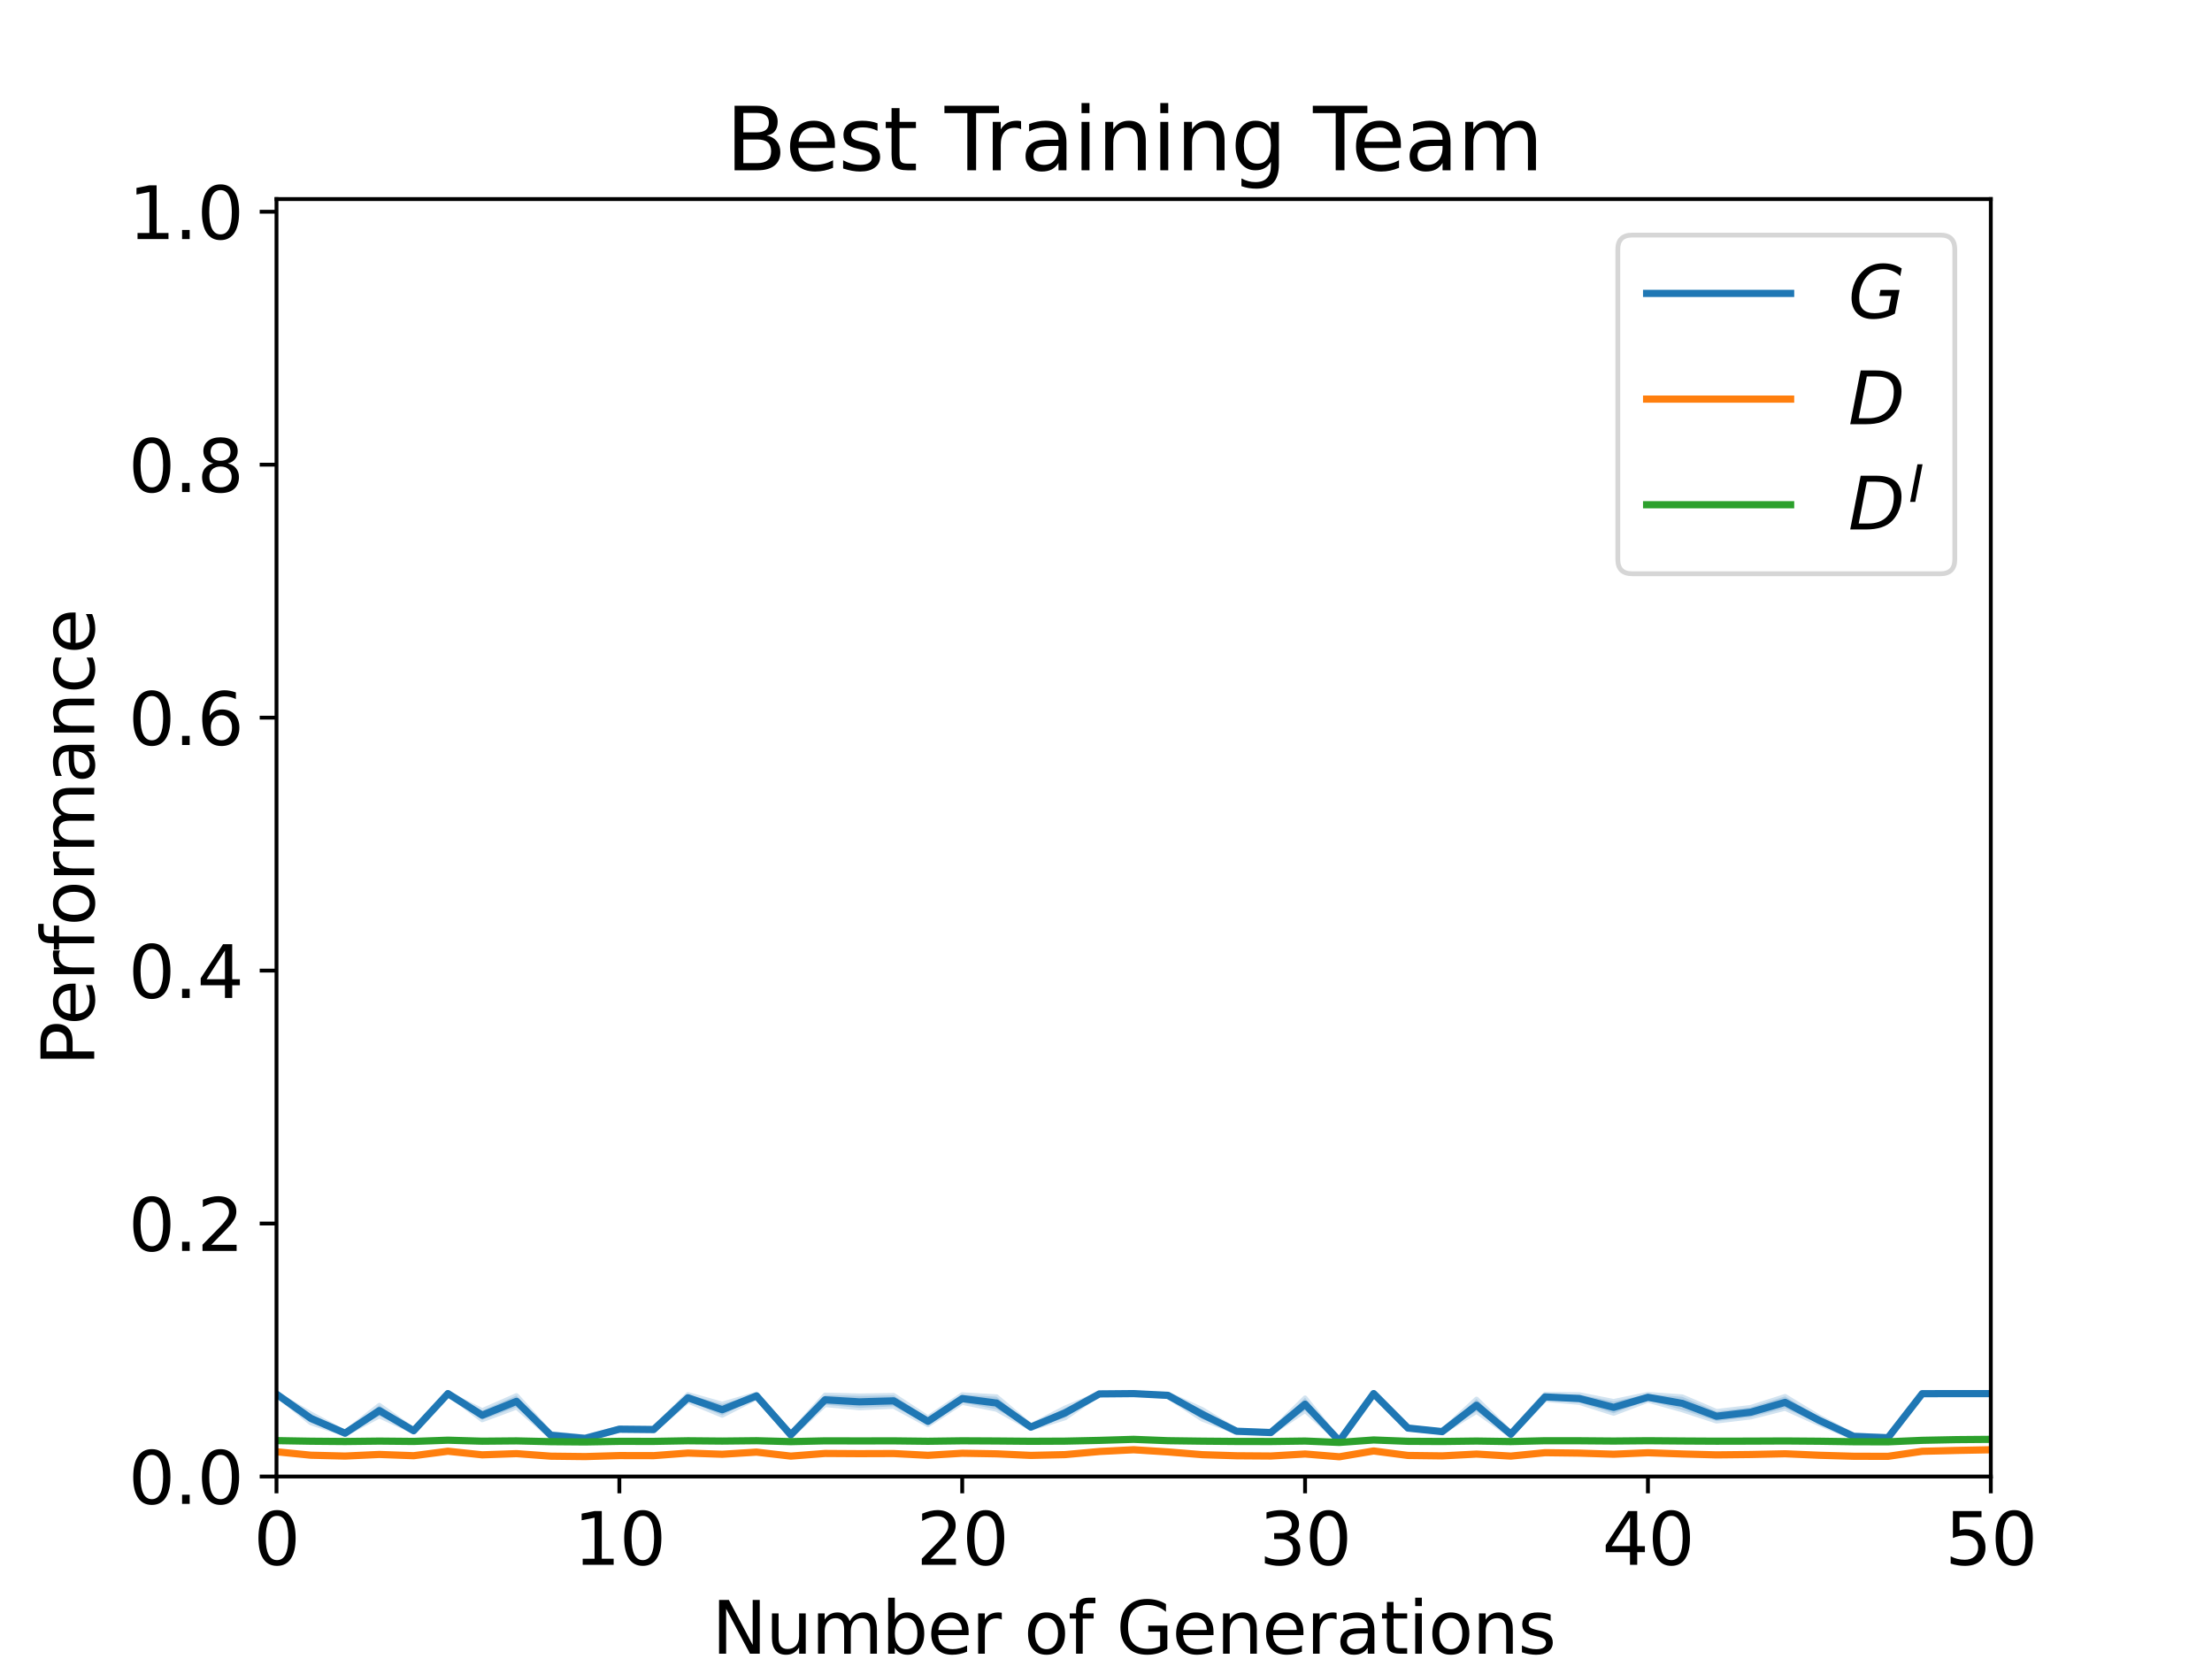 <?xml version="1.0" encoding="utf-8" standalone="no"?>
<!DOCTYPE svg PUBLIC "-//W3C//DTD SVG 1.1//EN"
  "http://www.w3.org/Graphics/SVG/1.1/DTD/svg11.dtd">
<svg xmlns:xlink="http://www.w3.org/1999/xlink" width="460.8pt" height="345.6pt" viewBox="0 0 460.8 345.6" xmlns="http://www.w3.org/2000/svg" version="1.1">
 <defs>
  <style type="text/css">*{stroke-linejoin: round; stroke-linecap: butt}</style>
 </defs>
 <g id="figure_1">
  <g id="patch_1">
   <path d="M 0 345.6 
L 460.8 345.6 
L 460.8 0 
L 0 0 
z
" style="fill: #ffffff"/>
  </g>
  <g id="axes_1">
   <g id="patch_2">
    <path d="M 57.6 307.584 
L 414.72 307.584 
L 414.72 41.472 
L 57.6 41.472 
z
" style="fill: #ffffff"/>
   </g>
   <g id="PolyCollection_1">
    <defs>
     <path id="m2e3314bf6a" d="M 57.6 -55.094 
L 57.6 -55.255 
L 64.742 -51.074 
L 71.885 -47.223 
L 79.027 -52.859 
L 86.17 -47.745 
L 93.312 -55.287 
L 100.454 -51.758 
L 107.597 -54.885 
L 114.739 -46.949 
L 121.882 -46.274 
L 129.024 -48.099 
L 136.166 -48.035 
L 143.309 -55.111 
L 150.451 -53.108 
L 157.594 -55.191 
L 164.736 -47.022 
L 171.878 -54.998 
L 179.021 -54.821 
L 186.163 -54.918 
L 193.306 -50.238 
L 200.448 -55.062 
L 207.59 -54.644 
L 214.733 -48.614 
L 221.875 -52.304 
L 229.018 -55.271 
L 236.16 -55.287 
L 243.302 -55.207 
L 250.445 -51.983 
L 257.587 -47.609 
L 264.73 -47.351 
L 271.872 -54.403 
L 279.014 -45.417 
L 286.157 -55.287 
L 293.299 -48.276 
L 300.442 -47.512 
L 307.584 -54.154 
L 314.726 -47.15 
L 321.869 -55.159 
L 329.011 -55.078 
L 336.154 -53.663 
L 343.296 -55.143 
L 350.438 -54.628 
L 357.581 -51.581 
L 364.723 -52.425 
L 371.866 -54.708 
L 379.008 -50.383 
L 386.15 -46.644 
L 393.293 -46.394 
L 400.435 -55.271 
L 407.578 -55.287 
L 414.72 -55.287 
L 414.72 -55.287 
L 414.72 -55.287 
L 407.578 -55.287 
L 400.435 -55.271 
L 393.293 -45.763 
L 386.15 -46.109 
L 379.008 -49 
L 371.866 -52.208 
L 364.723 -50.399 
L 357.581 -49.554 
L 350.438 -51.894 
L 343.296 -53.888 
L 336.154 -51.171 
L 329.011 -53.438 
L 321.869 -54.041 
L 314.726 -46.523 
L 307.584 -51.565 
L 300.442 -47.223 
L 293.299 -47.938 
L 286.157 -55.287 
L 279.014 -45.417 
L 271.872 -51.749 
L 264.73 -46.997 
L 257.587 -47.287 
L 250.445 -49.956 
L 243.302 -54.628 
L 236.16 -55.287 
L 229.018 -55.175 
L 221.875 -50.23 
L 214.733 -48.019 
L 207.59 -52.007 
L 200.448 -53.438 
L 193.306 -48.774 
L 186.163 -52.634 
L 179.021 -52.312 
L 171.878 -52.98 
L 164.736 -46.378 
L 157.594 -54.419 
L 150.451 -50.76 
L 143.309 -53.719 
L 136.166 -47.568 
L 129.024 -47.649 
L 121.882 -45.635 
L 114.739 -46.29 
L 107.597 -52.457 
L 100.454 -49.812 
L 93.312 -55.287 
L 86.17 -47.359 
L 79.027 -50.624 
L 71.885 -46.853 
L 64.742 -49.193 
L 57.6 -55.094 
z
" style="stroke: #1f77b4; stroke-opacity: 0.2"/>
    </defs>
    <g clip-path="url(#p42308864af)">
     <use xlink:href="#m2e3314bf6a" x="0" y="345.6" style="fill: #1f77b4; fill-opacity: 0.2; stroke: #1f77b4; stroke-opacity: 0.2"/>
    </g>
   </g>
   <g id="PolyCollection_2">
    <defs>
     <path id="m0ac0b82b3e" d="M 57.6 -42.997 
L 57.6 -43.343 
L 64.742 -42.519 
L 71.885 -42.278 
L 79.027 -42.724 
L 86.17 -42.386 
L 93.312 -43.435 
L 100.454 -42.623 
L 107.597 -42.929 
L 114.739 -42.253 
L 121.882 -42.205 
L 129.024 -42.43 
L 136.166 -42.398 
L 143.309 -43.021 
L 150.451 -42.78 
L 157.594 -43.259 
L 164.736 -42.266 
L 171.878 -42.953 
L 179.021 -42.925 
L 186.163 -42.941 
L 193.306 -42.483 
L 200.448 -42.985 
L 207.59 -42.881 
L 214.733 -42.467 
L 221.875 -42.672 
L 229.018 -43.379 
L 236.16 -43.781 
L 243.302 -43.319 
L 250.445 -42.668 
L 257.587 -42.374 
L 264.73 -42.286 
L 271.872 -42.844 
L 279.014 -42.165 
L 286.157 -43.476 
L 293.299 -42.454 
L 300.442 -42.35 
L 307.584 -42.832 
L 314.726 -42.27 
L 321.869 -43.106 
L 329.011 -43.013 
L 336.154 -42.784 
L 343.296 -43.094 
L 350.438 -42.852 
L 357.581 -42.607 
L 364.723 -42.712 
L 371.866 -42.893 
L 379.008 -42.495 
L 386.15 -42.237 
L 393.293 -42.217 
L 400.435 -43.423 
L 407.578 -43.653 
L 414.72 -43.781 
L 414.72 -43.403 
L 414.72 -43.403 
L 407.578 -43.242 
L 400.435 -43.11 
L 393.293 -42.217 
L 386.15 -42.237 
L 379.008 -42.39 
L 371.866 -42.611 
L 364.723 -42.487 
L 357.581 -42.438 
L 350.438 -42.571 
L 343.296 -42.836 
L 336.154 -42.535 
L 329.011 -42.764 
L 321.869 -42.848 
L 314.726 -42.27 
L 307.584 -42.543 
L 300.442 -42.278 
L 293.299 -42.35 
L 286.157 -43.194 
L 279.014 -42.091 
L 271.872 -42.563 
L 264.73 -42.286 
L 257.587 -42.302 
L 250.445 -42.458 
L 243.302 -42.957 
L 236.16 -43.403 
L 229.018 -43.074 
L 221.875 -42.479 
L 214.733 -42.362 
L 207.59 -42.599 
L 200.448 -42.736 
L 193.306 -42.378 
L 186.163 -42.659 
L 179.021 -42.627 
L 171.878 -42.688 
L 164.736 -42.266 
L 157.594 -42.929 
L 150.451 -42.523 
L 143.309 -42.772 
L 136.166 -42.326 
L 129.024 -42.326 
L 121.882 -42.133 
L 114.739 -42.253 
L 107.597 -42.631 
L 100.454 -42.438 
L 93.312 -43.13 
L 86.17 -42.314 
L 79.027 -42.499 
L 71.885 -42.278 
L 64.742 -42.39 
L 57.6 -42.997 
z
" style="stroke: #ff7f0e; stroke-opacity: 0.2"/>
    </defs>
    <g clip-path="url(#p42308864af)">
     <use xlink:href="#m0ac0b82b3e" x="0" y="345.6" style="fill: #ff7f0e; fill-opacity: 0.2; stroke: #ff7f0e; stroke-opacity: 0.2"/>
    </g>
   </g>
   <g id="PolyCollection_3">
    <defs>
     <path id="m3e3ce4dfdc" d="M 57.6 -45.494 
L 57.6 -45.494 
L 64.742 -45.369 
L 71.885 -45.309 
L 79.027 -45.393 
L 86.17 -45.325 
L 93.312 -45.582 
L 100.454 -45.373 
L 107.597 -45.438 
L 114.739 -45.273 
L 121.882 -45.216 
L 129.024 -45.341 
L 136.166 -45.333 
L 143.309 -45.462 
L 150.451 -45.397 
L 157.594 -45.474 
L 164.736 -45.281 
L 171.878 -45.446 
L 179.021 -45.43 
L 186.163 -45.442 
L 193.306 -45.357 
L 200.448 -45.454 
L 207.59 -45.417 
L 214.733 -45.353 
L 221.875 -45.385 
L 229.018 -45.542 
L 236.16 -45.795 
L 243.302 -45.478 
L 250.445 -45.381 
L 257.587 -45.321 
L 264.73 -45.309 
L 271.872 -45.405 
L 279.014 -45.2 
L 286.157 -45.663 
L 293.299 -45.349 
L 300.442 -45.313 
L 307.584 -45.405 
L 314.726 -45.297 
L 321.869 -45.47 
L 329.011 -45.462 
L 336.154 -45.405 
L 343.296 -45.47 
L 350.438 -45.413 
L 357.581 -45.373 
L 364.723 -45.389 
L 371.866 -45.421 
L 379.008 -45.365 
L 386.15 -45.261 
L 393.293 -45.241 
L 400.435 -45.554 
L 407.578 -45.763 
L 414.72 -45.795 
L 414.72 -45.723 
L 414.72 -45.723 
L 407.578 -45.635 
L 400.435 -45.554 
L 393.293 -45.241 
L 386.15 -45.261 
L 379.008 -45.365 
L 371.866 -45.421 
L 364.723 -45.389 
L 357.581 -45.373 
L 350.438 -45.413 
L 343.296 -45.47 
L 336.154 -45.405 
L 329.011 -45.462 
L 321.869 -45.47 
L 314.726 -45.297 
L 307.584 -45.405 
L 300.442 -45.313 
L 293.299 -45.349 
L 286.157 -45.59 
L 279.014 -45.031 
L 271.872 -45.405 
L 264.73 -45.309 
L 257.587 -45.321 
L 250.445 -45.381 
L 243.302 -45.478 
L 236.16 -45.723 
L 229.018 -45.542 
L 221.875 -45.385 
L 214.733 -45.353 
L 207.59 -45.417 
L 200.448 -45.454 
L 193.306 -45.357 
L 186.163 -45.442 
L 179.021 -45.43 
L 171.878 -45.446 
L 164.736 -45.281 
L 157.594 -45.474 
L 150.451 -45.397 
L 143.309 -45.462 
L 136.166 -45.333 
L 129.024 -45.341 
L 121.882 -45.216 
L 114.739 -45.273 
L 107.597 -45.438 
L 100.454 -45.373 
L 93.312 -45.582 
L 86.17 -45.325 
L 79.027 -45.393 
L 71.885 -45.309 
L 64.742 -45.369 
L 57.6 -45.494 
z
" style="stroke: #2ca02c; stroke-opacity: 0.2"/>
    </defs>
    <g clip-path="url(#p42308864af)">
     <use xlink:href="#m3e3ce4dfdc" x="0" y="345.6" style="fill: #2ca02c; fill-opacity: 0.2; stroke: #2ca02c; stroke-opacity: 0.2"/>
    </g>
   </g>
   <g id="matplotlib.axis_1">
    <g id="xtick_1">
     <g id="line2d_1">
      <defs>
       <path id="mc90ee7b3ad" d="M 0 0 
L 0 3.5 
" style="stroke: #000000; stroke-width: 0.8"/>
      </defs>
      <g>
       <use xlink:href="#mc90ee7b3ad" x="57.6" y="307.584" style="stroke: #000000; stroke-width: 0.8"/>
      </g>
     </g>
     <g id="text_1">
      <!-- 0 -->
      <g transform="translate(52.828 325.982) scale(0.15 -0.15)">
       <defs>
        <path id="DejaVuSans-30" d="M 2034 4250 
Q 1547 4250 1301 3770 
Q 1056 3291 1056 2328 
Q 1056 1369 1301 889 
Q 1547 409 2034 409 
Q 2525 409 2770 889 
Q 3016 1369 3016 2328 
Q 3016 3291 2770 3770 
Q 2525 4250 2034 4250 
z
M 2034 4750 
Q 2819 4750 3233 4129 
Q 3647 3509 3647 2328 
Q 3647 1150 3233 529 
Q 2819 -91 2034 -91 
Q 1250 -91 836 529 
Q 422 1150 422 2328 
Q 422 3509 836 4129 
Q 1250 4750 2034 4750 
z
" transform="scale(0.016)"/>
       </defs>
       <use xlink:href="#DejaVuSans-30"/>
      </g>
     </g>
    </g>
    <g id="xtick_2">
     <g id="line2d_2">
      <g>
       <use xlink:href="#mc90ee7b3ad" x="129.024" y="307.584" style="stroke: #000000; stroke-width: 0.8"/>
      </g>
     </g>
     <g id="text_2">
      <!-- 10 -->
      <g transform="translate(119.48 325.982) scale(0.15 -0.15)">
       <defs>
        <path id="DejaVuSans-31" d="M 794 531 
L 1825 531 
L 1825 4091 
L 703 3866 
L 703 4441 
L 1819 4666 
L 2450 4666 
L 2450 531 
L 3481 531 
L 3481 0 
L 794 0 
L 794 531 
z
" transform="scale(0.016)"/>
       </defs>
       <use xlink:href="#DejaVuSans-31"/>
       <use xlink:href="#DejaVuSans-30" x="63.623"/>
      </g>
     </g>
    </g>
    <g id="xtick_3">
     <g id="line2d_3">
      <g>
       <use xlink:href="#mc90ee7b3ad" x="200.448" y="307.584" style="stroke: #000000; stroke-width: 0.8"/>
      </g>
     </g>
     <g id="text_3">
      <!-- 20 -->
      <g transform="translate(190.904 325.982) scale(0.15 -0.15)">
       <defs>
        <path id="DejaVuSans-32" d="M 1228 531 
L 3431 531 
L 3431 0 
L 469 0 
L 469 531 
Q 828 903 1448 1529 
Q 2069 2156 2228 2338 
Q 2531 2678 2651 2914 
Q 2772 3150 2772 3378 
Q 2772 3750 2511 3984 
Q 2250 4219 1831 4219 
Q 1534 4219 1204 4116 
Q 875 4013 500 3803 
L 500 4441 
Q 881 4594 1212 4672 
Q 1544 4750 1819 4750 
Q 2544 4750 2975 4387 
Q 3406 4025 3406 3419 
Q 3406 3131 3298 2873 
Q 3191 2616 2906 2266 
Q 2828 2175 2409 1742 
Q 1991 1309 1228 531 
z
" transform="scale(0.016)"/>
       </defs>
       <use xlink:href="#DejaVuSans-32"/>
       <use xlink:href="#DejaVuSans-30" x="63.623"/>
      </g>
     </g>
    </g>
    <g id="xtick_4">
     <g id="line2d_4">
      <g>
       <use xlink:href="#mc90ee7b3ad" x="271.872" y="307.584" style="stroke: #000000; stroke-width: 0.8"/>
      </g>
     </g>
     <g id="text_4">
      <!-- 30 -->
      <g transform="translate(262.328 325.982) scale(0.15 -0.15)">
       <defs>
        <path id="DejaVuSans-33" d="M 2597 2516 
Q 3050 2419 3304 2112 
Q 3559 1806 3559 1356 
Q 3559 666 3084 287 
Q 2609 -91 1734 -91 
Q 1441 -91 1130 -33 
Q 819 25 488 141 
L 488 750 
Q 750 597 1062 519 
Q 1375 441 1716 441 
Q 2309 441 2620 675 
Q 2931 909 2931 1356 
Q 2931 1769 2642 2001 
Q 2353 2234 1838 2234 
L 1294 2234 
L 1294 2753 
L 1863 2753 
Q 2328 2753 2575 2939 
Q 2822 3125 2822 3475 
Q 2822 3834 2567 4026 
Q 2313 4219 1838 4219 
Q 1578 4219 1281 4162 
Q 984 4106 628 3988 
L 628 4550 
Q 988 4650 1302 4700 
Q 1616 4750 1894 4750 
Q 2613 4750 3031 4423 
Q 3450 4097 3450 3541 
Q 3450 3153 3228 2886 
Q 3006 2619 2597 2516 
z
" transform="scale(0.016)"/>
       </defs>
       <use xlink:href="#DejaVuSans-33"/>
       <use xlink:href="#DejaVuSans-30" x="63.623"/>
      </g>
     </g>
    </g>
    <g id="xtick_5">
     <g id="line2d_5">
      <g>
       <use xlink:href="#mc90ee7b3ad" x="343.296" y="307.584" style="stroke: #000000; stroke-width: 0.8"/>
      </g>
     </g>
     <g id="text_5">
      <!-- 40 -->
      <g transform="translate(333.752 325.982) scale(0.15 -0.15)">
       <defs>
        <path id="DejaVuSans-34" d="M 2419 4116 
L 825 1625 
L 2419 1625 
L 2419 4116 
z
M 2253 4666 
L 3047 4666 
L 3047 1625 
L 3713 1625 
L 3713 1100 
L 3047 1100 
L 3047 0 
L 2419 0 
L 2419 1100 
L 313 1100 
L 313 1709 
L 2253 4666 
z
" transform="scale(0.016)"/>
       </defs>
       <use xlink:href="#DejaVuSans-34"/>
       <use xlink:href="#DejaVuSans-30" x="63.623"/>
      </g>
     </g>
    </g>
    <g id="xtick_6">
     <g id="line2d_6">
      <g>
       <use xlink:href="#mc90ee7b3ad" x="414.72" y="307.584" style="stroke: #000000; stroke-width: 0.8"/>
      </g>
     </g>
     <g id="text_6">
      <!-- 50 -->
      <g transform="translate(405.176 325.982) scale(0.15 -0.15)">
       <defs>
        <path id="DejaVuSans-35" d="M 691 4666 
L 3169 4666 
L 3169 4134 
L 1269 4134 
L 1269 2991 
Q 1406 3038 1543 3061 
Q 1681 3084 1819 3084 
Q 2600 3084 3056 2656 
Q 3513 2228 3513 1497 
Q 3513 744 3044 326 
Q 2575 -91 1722 -91 
Q 1428 -91 1123 -41 
Q 819 9 494 109 
L 494 744 
Q 775 591 1075 516 
Q 1375 441 1709 441 
Q 2250 441 2565 725 
Q 2881 1009 2881 1497 
Q 2881 1984 2565 2268 
Q 2250 2553 1709 2553 
Q 1456 2553 1204 2497 
Q 953 2441 691 2322 
L 691 4666 
z
" transform="scale(0.016)"/>
       </defs>
       <use xlink:href="#DejaVuSans-35"/>
       <use xlink:href="#DejaVuSans-30" x="63.623"/>
      </g>
     </g>
    </g>
    <g id="text_7">
     <!-- Number of Generations -->
     <g transform="translate(148.288 344.499) scale(0.15 -0.15)">
      <defs>
       <path id="DejaVuSans-4e" d="M 628 4666 
L 1478 4666 
L 3547 763 
L 3547 4666 
L 4159 4666 
L 4159 0 
L 3309 0 
L 1241 3903 
L 1241 0 
L 628 0 
L 628 4666 
z
" transform="scale(0.016)"/>
       <path id="DejaVuSans-75" d="M 544 1381 
L 544 3500 
L 1119 3500 
L 1119 1403 
Q 1119 906 1312 657 
Q 1506 409 1894 409 
Q 2359 409 2629 706 
Q 2900 1003 2900 1516 
L 2900 3500 
L 3475 3500 
L 3475 0 
L 2900 0 
L 2900 538 
Q 2691 219 2414 64 
Q 2138 -91 1772 -91 
Q 1169 -91 856 284 
Q 544 659 544 1381 
z
M 1991 3584 
L 1991 3584 
z
" transform="scale(0.016)"/>
       <path id="DejaVuSans-6d" d="M 3328 2828 
Q 3544 3216 3844 3400 
Q 4144 3584 4550 3584 
Q 5097 3584 5394 3201 
Q 5691 2819 5691 2113 
L 5691 0 
L 5113 0 
L 5113 2094 
Q 5113 2597 4934 2840 
Q 4756 3084 4391 3084 
Q 3944 3084 3684 2787 
Q 3425 2491 3425 1978 
L 3425 0 
L 2847 0 
L 2847 2094 
Q 2847 2600 2669 2842 
Q 2491 3084 2119 3084 
Q 1678 3084 1418 2786 
Q 1159 2488 1159 1978 
L 1159 0 
L 581 0 
L 581 3500 
L 1159 3500 
L 1159 2956 
Q 1356 3278 1631 3431 
Q 1906 3584 2284 3584 
Q 2666 3584 2933 3390 
Q 3200 3197 3328 2828 
z
" transform="scale(0.016)"/>
       <path id="DejaVuSans-62" d="M 3116 1747 
Q 3116 2381 2855 2742 
Q 2594 3103 2138 3103 
Q 1681 3103 1420 2742 
Q 1159 2381 1159 1747 
Q 1159 1113 1420 752 
Q 1681 391 2138 391 
Q 2594 391 2855 752 
Q 3116 1113 3116 1747 
z
M 1159 2969 
Q 1341 3281 1617 3432 
Q 1894 3584 2278 3584 
Q 2916 3584 3314 3078 
Q 3713 2572 3713 1747 
Q 3713 922 3314 415 
Q 2916 -91 2278 -91 
Q 1894 -91 1617 61 
Q 1341 213 1159 525 
L 1159 0 
L 581 0 
L 581 4863 
L 1159 4863 
L 1159 2969 
z
" transform="scale(0.016)"/>
       <path id="DejaVuSans-65" d="M 3597 1894 
L 3597 1613 
L 953 1613 
Q 991 1019 1311 708 
Q 1631 397 2203 397 
Q 2534 397 2845 478 
Q 3156 559 3463 722 
L 3463 178 
Q 3153 47 2828 -22 
Q 2503 -91 2169 -91 
Q 1331 -91 842 396 
Q 353 884 353 1716 
Q 353 2575 817 3079 
Q 1281 3584 2069 3584 
Q 2775 3584 3186 3129 
Q 3597 2675 3597 1894 
z
M 3022 2063 
Q 3016 2534 2758 2815 
Q 2500 3097 2075 3097 
Q 1594 3097 1305 2825 
Q 1016 2553 972 2059 
L 3022 2063 
z
" transform="scale(0.016)"/>
       <path id="DejaVuSans-72" d="M 2631 2963 
Q 2534 3019 2420 3045 
Q 2306 3072 2169 3072 
Q 1681 3072 1420 2755 
Q 1159 2438 1159 1844 
L 1159 0 
L 581 0 
L 581 3500 
L 1159 3500 
L 1159 2956 
Q 1341 3275 1631 3429 
Q 1922 3584 2338 3584 
Q 2397 3584 2469 3576 
Q 2541 3569 2628 3553 
L 2631 2963 
z
" transform="scale(0.016)"/>
       <path id="DejaVuSans-20" transform="scale(0.016)"/>
       <path id="DejaVuSans-6f" d="M 1959 3097 
Q 1497 3097 1228 2736 
Q 959 2375 959 1747 
Q 959 1119 1226 758 
Q 1494 397 1959 397 
Q 2419 397 2687 759 
Q 2956 1122 2956 1747 
Q 2956 2369 2687 2733 
Q 2419 3097 1959 3097 
z
M 1959 3584 
Q 2709 3584 3137 3096 
Q 3566 2609 3566 1747 
Q 3566 888 3137 398 
Q 2709 -91 1959 -91 
Q 1206 -91 779 398 
Q 353 888 353 1747 
Q 353 2609 779 3096 
Q 1206 3584 1959 3584 
z
" transform="scale(0.016)"/>
       <path id="DejaVuSans-66" d="M 2375 4863 
L 2375 4384 
L 1825 4384 
Q 1516 4384 1395 4259 
Q 1275 4134 1275 3809 
L 1275 3500 
L 2222 3500 
L 2222 3053 
L 1275 3053 
L 1275 0 
L 697 0 
L 697 3053 
L 147 3053 
L 147 3500 
L 697 3500 
L 697 3744 
Q 697 4328 969 4595 
Q 1241 4863 1831 4863 
L 2375 4863 
z
" transform="scale(0.016)"/>
       <path id="DejaVuSans-47" d="M 3809 666 
L 3809 1919 
L 2778 1919 
L 2778 2438 
L 4434 2438 
L 4434 434 
Q 4069 175 3628 42 
Q 3188 -91 2688 -91 
Q 1594 -91 976 548 
Q 359 1188 359 2328 
Q 359 3472 976 4111 
Q 1594 4750 2688 4750 
Q 3144 4750 3555 4637 
Q 3966 4525 4313 4306 
L 4313 3634 
Q 3963 3931 3569 4081 
Q 3175 4231 2741 4231 
Q 1884 4231 1454 3753 
Q 1025 3275 1025 2328 
Q 1025 1384 1454 906 
Q 1884 428 2741 428 
Q 3075 428 3337 486 
Q 3600 544 3809 666 
z
" transform="scale(0.016)"/>
       <path id="DejaVuSans-6e" d="M 3513 2113 
L 3513 0 
L 2938 0 
L 2938 2094 
Q 2938 2591 2744 2837 
Q 2550 3084 2163 3084 
Q 1697 3084 1428 2787 
Q 1159 2491 1159 1978 
L 1159 0 
L 581 0 
L 581 3500 
L 1159 3500 
L 1159 2956 
Q 1366 3272 1645 3428 
Q 1925 3584 2291 3584 
Q 2894 3584 3203 3211 
Q 3513 2838 3513 2113 
z
" transform="scale(0.016)"/>
       <path id="DejaVuSans-61" d="M 2194 1759 
Q 1497 1759 1228 1600 
Q 959 1441 959 1056 
Q 959 750 1161 570 
Q 1363 391 1709 391 
Q 2188 391 2477 730 
Q 2766 1069 2766 1631 
L 2766 1759 
L 2194 1759 
z
M 3341 1997 
L 3341 0 
L 2766 0 
L 2766 531 
Q 2569 213 2275 61 
Q 1981 -91 1556 -91 
Q 1019 -91 701 211 
Q 384 513 384 1019 
Q 384 1609 779 1909 
Q 1175 2209 1959 2209 
L 2766 2209 
L 2766 2266 
Q 2766 2663 2505 2880 
Q 2244 3097 1772 3097 
Q 1472 3097 1187 3025 
Q 903 2953 641 2809 
L 641 3341 
Q 956 3463 1253 3523 
Q 1550 3584 1831 3584 
Q 2591 3584 2966 3190 
Q 3341 2797 3341 1997 
z
" transform="scale(0.016)"/>
       <path id="DejaVuSans-74" d="M 1172 4494 
L 1172 3500 
L 2356 3500 
L 2356 3053 
L 1172 3053 
L 1172 1153 
Q 1172 725 1289 603 
Q 1406 481 1766 481 
L 2356 481 
L 2356 0 
L 1766 0 
Q 1100 0 847 248 
Q 594 497 594 1153 
L 594 3053 
L 172 3053 
L 172 3500 
L 594 3500 
L 594 4494 
L 1172 4494 
z
" transform="scale(0.016)"/>
       <path id="DejaVuSans-69" d="M 603 3500 
L 1178 3500 
L 1178 0 
L 603 0 
L 603 3500 
z
M 603 4863 
L 1178 4863 
L 1178 4134 
L 603 4134 
L 603 4863 
z
" transform="scale(0.016)"/>
       <path id="DejaVuSans-73" d="M 2834 3397 
L 2834 2853 
Q 2591 2978 2328 3040 
Q 2066 3103 1784 3103 
Q 1356 3103 1142 2972 
Q 928 2841 928 2578 
Q 928 2378 1081 2264 
Q 1234 2150 1697 2047 
L 1894 2003 
Q 2506 1872 2764 1633 
Q 3022 1394 3022 966 
Q 3022 478 2636 193 
Q 2250 -91 1575 -91 
Q 1294 -91 989 -36 
Q 684 19 347 128 
L 347 722 
Q 666 556 975 473 
Q 1284 391 1588 391 
Q 1994 391 2212 530 
Q 2431 669 2431 922 
Q 2431 1156 2273 1281 
Q 2116 1406 1581 1522 
L 1381 1569 
Q 847 1681 609 1914 
Q 372 2147 372 2553 
Q 372 3047 722 3315 
Q 1072 3584 1716 3584 
Q 2034 3584 2315 3537 
Q 2597 3491 2834 3397 
z
" transform="scale(0.016)"/>
      </defs>
      <use xlink:href="#DejaVuSans-4e"/>
      <use xlink:href="#DejaVuSans-75" x="74.805"/>
      <use xlink:href="#DejaVuSans-6d" x="138.184"/>
      <use xlink:href="#DejaVuSans-62" x="235.596"/>
      <use xlink:href="#DejaVuSans-65" x="299.072"/>
      <use xlink:href="#DejaVuSans-72" x="360.596"/>
      <use xlink:href="#DejaVuSans-20" x="401.709"/>
      <use xlink:href="#DejaVuSans-6f" x="433.496"/>
      <use xlink:href="#DejaVuSans-66" x="494.678"/>
      <use xlink:href="#DejaVuSans-20" x="529.883"/>
      <use xlink:href="#DejaVuSans-47" x="561.67"/>
      <use xlink:href="#DejaVuSans-65" x="639.16"/>
      <use xlink:href="#DejaVuSans-6e" x="700.684"/>
      <use xlink:href="#DejaVuSans-65" x="764.062"/>
      <use xlink:href="#DejaVuSans-72" x="825.586"/>
      <use xlink:href="#DejaVuSans-61" x="866.699"/>
      <use xlink:href="#DejaVuSans-74" x="927.979"/>
      <use xlink:href="#DejaVuSans-69" x="967.188"/>
      <use xlink:href="#DejaVuSans-6f" x="994.971"/>
      <use xlink:href="#DejaVuSans-6e" x="1056.152"/>
      <use xlink:href="#DejaVuSans-73" x="1119.531"/>
     </g>
    </g>
   </g>
   <g id="matplotlib.axis_2">
    <g id="ytick_1">
     <g id="line2d_7">
      <defs>
       <path id="m0573094425" d="M 0 0 
L -3.5 0 
" style="stroke: #000000; stroke-width: 0.8"/>
      </defs>
      <g>
       <use xlink:href="#m0573094425" x="57.6" y="307.584" style="stroke: #000000; stroke-width: 0.8"/>
      </g>
     </g>
     <g id="text_8">
      <!-- 0.0 -->
      <g transform="translate(26.745 313.283) scale(0.15 -0.15)">
       <defs>
        <path id="DejaVuSans-2e" d="M 684 794 
L 1344 794 
L 1344 0 
L 684 0 
L 684 794 
z
" transform="scale(0.016)"/>
       </defs>
       <use xlink:href="#DejaVuSans-30"/>
       <use xlink:href="#DejaVuSans-2e" x="63.623"/>
       <use xlink:href="#DejaVuSans-30" x="95.41"/>
      </g>
     </g>
    </g>
    <g id="ytick_2">
     <g id="line2d_8">
      <g>
       <use xlink:href="#m0573094425" x="57.6" y="254.889" style="stroke: #000000; stroke-width: 0.8"/>
      </g>
     </g>
     <g id="text_9">
      <!-- 0.2 -->
      <g transform="translate(26.745 260.587) scale(0.15 -0.15)">
       <use xlink:href="#DejaVuSans-30"/>
       <use xlink:href="#DejaVuSans-2e" x="63.623"/>
       <use xlink:href="#DejaVuSans-32" x="95.41"/>
      </g>
     </g>
    </g>
    <g id="ytick_3">
     <g id="line2d_9">
      <g>
       <use xlink:href="#m0573094425" x="57.6" y="202.193" style="stroke: #000000; stroke-width: 0.8"/>
      </g>
     </g>
     <g id="text_10">
      <!-- 0.4 -->
      <g transform="translate(26.745 207.892) scale(0.15 -0.15)">
       <use xlink:href="#DejaVuSans-30"/>
       <use xlink:href="#DejaVuSans-2e" x="63.623"/>
       <use xlink:href="#DejaVuSans-34" x="95.41"/>
      </g>
     </g>
    </g>
    <g id="ytick_4">
     <g id="line2d_10">
      <g>
       <use xlink:href="#m0573094425" x="57.6" y="149.498" style="stroke: #000000; stroke-width: 0.8"/>
      </g>
     </g>
     <g id="text_11">
      <!-- 0.6 -->
      <g transform="translate(26.745 155.196) scale(0.15 -0.15)">
       <defs>
        <path id="DejaVuSans-36" d="M 2113 2584 
Q 1688 2584 1439 2293 
Q 1191 2003 1191 1497 
Q 1191 994 1439 701 
Q 1688 409 2113 409 
Q 2538 409 2786 701 
Q 3034 994 3034 1497 
Q 3034 2003 2786 2293 
Q 2538 2584 2113 2584 
z
M 3366 4563 
L 3366 3988 
Q 3128 4100 2886 4159 
Q 2644 4219 2406 4219 
Q 1781 4219 1451 3797 
Q 1122 3375 1075 2522 
Q 1259 2794 1537 2939 
Q 1816 3084 2150 3084 
Q 2853 3084 3261 2657 
Q 3669 2231 3669 1497 
Q 3669 778 3244 343 
Q 2819 -91 2113 -91 
Q 1303 -91 875 529 
Q 447 1150 447 2328 
Q 447 3434 972 4092 
Q 1497 4750 2381 4750 
Q 2619 4750 2861 4703 
Q 3103 4656 3366 4563 
z
" transform="scale(0.016)"/>
       </defs>
       <use xlink:href="#DejaVuSans-30"/>
       <use xlink:href="#DejaVuSans-2e" x="63.623"/>
       <use xlink:href="#DejaVuSans-36" x="95.41"/>
      </g>
     </g>
    </g>
    <g id="ytick_5">
     <g id="line2d_11">
      <g>
       <use xlink:href="#m0573094425" x="57.6" y="96.802" style="stroke: #000000; stroke-width: 0.8"/>
      </g>
     </g>
     <g id="text_12">
      <!-- 0.8 -->
      <g transform="translate(26.745 102.501) scale(0.15 -0.15)">
       <defs>
        <path id="DejaVuSans-38" d="M 2034 2216 
Q 1584 2216 1326 1975 
Q 1069 1734 1069 1313 
Q 1069 891 1326 650 
Q 1584 409 2034 409 
Q 2484 409 2743 651 
Q 3003 894 3003 1313 
Q 3003 1734 2745 1975 
Q 2488 2216 2034 2216 
z
M 1403 2484 
Q 997 2584 770 2862 
Q 544 3141 544 3541 
Q 544 4100 942 4425 
Q 1341 4750 2034 4750 
Q 2731 4750 3128 4425 
Q 3525 4100 3525 3541 
Q 3525 3141 3298 2862 
Q 3072 2584 2669 2484 
Q 3125 2378 3379 2068 
Q 3634 1759 3634 1313 
Q 3634 634 3220 271 
Q 2806 -91 2034 -91 
Q 1263 -91 848 271 
Q 434 634 434 1313 
Q 434 1759 690 2068 
Q 947 2378 1403 2484 
z
M 1172 3481 
Q 1172 3119 1398 2916 
Q 1625 2713 2034 2713 
Q 2441 2713 2670 2916 
Q 2900 3119 2900 3481 
Q 2900 3844 2670 4047 
Q 2441 4250 2034 4250 
Q 1625 4250 1398 4047 
Q 1172 3844 1172 3481 
z
" transform="scale(0.016)"/>
       </defs>
       <use xlink:href="#DejaVuSans-30"/>
       <use xlink:href="#DejaVuSans-2e" x="63.623"/>
       <use xlink:href="#DejaVuSans-38" x="95.41"/>
      </g>
     </g>
    </g>
    <g id="ytick_6">
     <g id="line2d_12">
      <g>
       <use xlink:href="#m0573094425" x="57.6" y="44.107" style="stroke: #000000; stroke-width: 0.8"/>
      </g>
     </g>
     <g id="text_13">
      <!-- 1.0 -->
      <g transform="translate(26.745 49.806) scale(0.15 -0.15)">
       <use xlink:href="#DejaVuSans-31"/>
       <use xlink:href="#DejaVuSans-2e" x="63.623"/>
       <use xlink:href="#DejaVuSans-30" x="95.41"/>
      </g>
     </g>
    </g>
    <g id="text_14">
     <!-- Performance -->
     <g transform="translate(19.626 222.051) rotate(-90) scale(0.15 -0.15)">
      <defs>
       <path id="DejaVuSans-50" d="M 1259 4147 
L 1259 2394 
L 2053 2394 
Q 2494 2394 2734 2622 
Q 2975 2850 2975 3272 
Q 2975 3691 2734 3919 
Q 2494 4147 2053 4147 
L 1259 4147 
z
M 628 4666 
L 2053 4666 
Q 2838 4666 3239 4311 
Q 3641 3956 3641 3272 
Q 3641 2581 3239 2228 
Q 2838 1875 2053 1875 
L 1259 1875 
L 1259 0 
L 628 0 
L 628 4666 
z
" transform="scale(0.016)"/>
       <path id="DejaVuSans-63" d="M 3122 3366 
L 3122 2828 
Q 2878 2963 2633 3030 
Q 2388 3097 2138 3097 
Q 1578 3097 1268 2742 
Q 959 2388 959 1747 
Q 959 1106 1268 751 
Q 1578 397 2138 397 
Q 2388 397 2633 464 
Q 2878 531 3122 666 
L 3122 134 
Q 2881 22 2623 -34 
Q 2366 -91 2075 -91 
Q 1284 -91 818 406 
Q 353 903 353 1747 
Q 353 2603 823 3093 
Q 1294 3584 2113 3584 
Q 2378 3584 2631 3529 
Q 2884 3475 3122 3366 
z
" transform="scale(0.016)"/>
      </defs>
      <use xlink:href="#DejaVuSans-50"/>
      <use xlink:href="#DejaVuSans-65" x="56.678"/>
      <use xlink:href="#DejaVuSans-72" x="118.201"/>
      <use xlink:href="#DejaVuSans-66" x="159.314"/>
      <use xlink:href="#DejaVuSans-6f" x="194.52"/>
      <use xlink:href="#DejaVuSans-72" x="255.701"/>
      <use xlink:href="#DejaVuSans-6d" x="295.064"/>
      <use xlink:href="#DejaVuSans-61" x="392.477"/>
      <use xlink:href="#DejaVuSans-6e" x="453.756"/>
      <use xlink:href="#DejaVuSans-63" x="517.135"/>
      <use xlink:href="#DejaVuSans-65" x="572.115"/>
     </g>
    </g>
   </g>
   <g id="line2d_13">
    <path d="M 57.6 290.425 
L 64.742 295.467 
L 71.885 298.562 
L 79.027 293.859 
L 86.17 298.048 
L 93.312 290.313 
L 100.454 294.815 
L 107.597 291.929 
L 114.739 298.98 
L 121.882 299.648 
L 129.024 297.726 
L 136.166 297.798 
L 143.309 291.181 
L 150.451 293.666 
L 157.594 290.795 
L 164.736 298.9 
L 171.878 291.607 
L 179.021 292.033 
L 186.163 291.824 
L 193.306 296.094 
L 200.448 291.35 
L 207.59 292.275 
L 214.733 297.284 
L 221.875 294.333 
L 229.018 290.377 
L 236.16 290.313 
L 243.302 290.682 
L 250.445 294.63 
L 257.587 298.152 
L 264.73 298.426 
L 271.872 292.524 
L 279.014 300.183 
L 286.157 290.313 
L 293.299 297.493 
L 300.442 298.233 
L 307.584 292.741 
L 314.726 298.763 
L 321.869 291.004 
L 329.011 291.342 
L 336.154 293.183 
L 343.296 291.085 
L 350.438 292.339 
L 357.581 295.032 
L 364.723 294.188 
L 371.866 292.138 
L 379.008 295.909 
L 386.15 299.222 
L 393.293 299.523 
L 400.435 290.329 
L 407.578 290.313 
L 414.72 290.313 
" clip-path="url(#p42308864af)" style="fill: none; stroke: #1f77b4; stroke-width: 1.5; stroke-linecap: square"/>
   </g>
   <g id="line2d_14">
    <path d="M 57.6 302.43 
L 64.742 303.146 
L 71.885 303.322 
L 79.027 302.989 
L 86.17 303.25 
L 93.312 302.317 
L 100.454 303.069 
L 107.597 302.82 
L 114.739 303.347 
L 121.882 303.431 
L 129.024 303.222 
L 136.166 303.238 
L 143.309 302.703 
L 150.451 302.949 
L 157.594 302.506 
L 164.736 303.334 
L 171.878 302.78 
L 179.021 302.824 
L 186.163 302.8 
L 193.306 303.17 
L 200.448 302.739 
L 207.59 302.86 
L 214.733 303.186 
L 221.875 303.025 
L 229.018 302.374 
L 236.16 302.008 
L 243.302 302.462 
L 250.445 303.037 
L 257.587 303.262 
L 264.73 303.314 
L 271.872 302.896 
L 279.014 303.473 
L 286.157 302.265 
L 293.299 303.198 
L 300.442 303.286 
L 307.584 302.912 
L 314.726 303.33 
L 321.869 302.623 
L 329.011 302.711 
L 336.154 302.941 
L 343.296 302.635 
L 350.438 302.888 
L 357.581 303.077 
L 364.723 303.001 
L 371.866 302.848 
L 379.008 303.158 
L 386.15 303.363 
L 393.293 303.383 
L 400.435 302.333 
L 407.578 302.153 
L 414.72 302.008 
" clip-path="url(#p42308864af)" style="fill: none; stroke: #ff7f0e; stroke-width: 1.5; stroke-linecap: square"/>
   </g>
   <g id="line2d_15">
    <path d="M 57.6 300.106 
L 64.742 300.231 
L 71.885 300.291 
L 79.027 300.207 
L 86.17 300.275 
L 93.312 300.018 
L 100.454 300.227 
L 107.597 300.162 
L 114.739 300.327 
L 121.882 300.384 
L 129.024 300.259 
L 136.166 300.267 
L 143.309 300.138 
L 150.451 300.203 
L 157.594 300.126 
L 164.736 300.319 
L 171.878 300.154 
L 179.021 300.17 
L 186.163 300.158 
L 193.306 300.243 
L 200.448 300.146 
L 207.59 300.183 
L 214.733 300.247 
L 221.875 300.215 
L 229.018 300.058 
L 236.16 299.841 
L 243.302 300.122 
L 250.445 300.219 
L 257.587 300.279 
L 264.73 300.291 
L 271.872 300.195 
L 279.014 300.484 
L 286.157 299.973 
L 293.299 300.251 
L 300.442 300.287 
L 307.584 300.195 
L 314.726 300.303 
L 321.869 300.13 
L 329.011 300.138 
L 336.154 300.195 
L 343.296 300.13 
L 350.438 300.187 
L 357.581 300.227 
L 364.723 300.211 
L 371.866 300.179 
L 379.008 300.235 
L 386.15 300.339 
L 393.293 300.359 
L 400.435 300.046 
L 407.578 299.901 
L 414.72 299.841 
" clip-path="url(#p42308864af)" style="fill: none; stroke: #2ca02c; stroke-width: 1.5; stroke-linecap: square"/>
   </g>
   <g id="patch_3">
    <path d="M 57.6 307.584 
L 57.6 41.472 
" style="fill: none; stroke: #000000; stroke-width: 0.8; stroke-linejoin: miter; stroke-linecap: square"/>
   </g>
   <g id="patch_4">
    <path d="M 414.72 307.584 
L 414.72 41.472 
" style="fill: none; stroke: #000000; stroke-width: 0.8; stroke-linejoin: miter; stroke-linecap: square"/>
   </g>
   <g id="patch_5">
    <path d="M 57.6 307.584 
L 414.72 307.584 
" style="fill: none; stroke: #000000; stroke-width: 0.8; stroke-linejoin: miter; stroke-linecap: square"/>
   </g>
   <g id="patch_6">
    <path d="M 57.6 41.472 
L 414.72 41.472 
" style="fill: none; stroke: #000000; stroke-width: 0.8; stroke-linejoin: miter; stroke-linecap: square"/>
   </g>
   <g id="text_15">
    <!-- Best Training Team -->
    <g transform="translate(151.217 35.472) scale(0.18 -0.18)">
     <defs>
      <path id="DejaVuSans-42" d="M 1259 2228 
L 1259 519 
L 2272 519 
Q 2781 519 3026 730 
Q 3272 941 3272 1375 
Q 3272 1813 3026 2020 
Q 2781 2228 2272 2228 
L 1259 2228 
z
M 1259 4147 
L 1259 2741 
L 2194 2741 
Q 2656 2741 2882 2914 
Q 3109 3088 3109 3444 
Q 3109 3797 2882 3972 
Q 2656 4147 2194 4147 
L 1259 4147 
z
M 628 4666 
L 2241 4666 
Q 2963 4666 3353 4366 
Q 3744 4066 3744 3513 
Q 3744 3084 3544 2831 
Q 3344 2578 2956 2516 
Q 3422 2416 3680 2098 
Q 3938 1781 3938 1306 
Q 3938 681 3513 340 
Q 3088 0 2303 0 
L 628 0 
L 628 4666 
z
" transform="scale(0.016)"/>
      <path id="DejaVuSans-54" d="M -19 4666 
L 3928 4666 
L 3928 4134 
L 2272 4134 
L 2272 0 
L 1638 0 
L 1638 4134 
L -19 4134 
L -19 4666 
z
" transform="scale(0.016)"/>
      <path id="DejaVuSans-67" d="M 2906 1791 
Q 2906 2416 2648 2759 
Q 2391 3103 1925 3103 
Q 1463 3103 1205 2759 
Q 947 2416 947 1791 
Q 947 1169 1205 825 
Q 1463 481 1925 481 
Q 2391 481 2648 825 
Q 2906 1169 2906 1791 
z
M 3481 434 
Q 3481 -459 3084 -895 
Q 2688 -1331 1869 -1331 
Q 1566 -1331 1297 -1286 
Q 1028 -1241 775 -1147 
L 775 -588 
Q 1028 -725 1275 -790 
Q 1522 -856 1778 -856 
Q 2344 -856 2625 -561 
Q 2906 -266 2906 331 
L 2906 616 
Q 2728 306 2450 153 
Q 2172 0 1784 0 
Q 1141 0 747 490 
Q 353 981 353 1791 
Q 353 2603 747 3093 
Q 1141 3584 1784 3584 
Q 2172 3584 2450 3431 
Q 2728 3278 2906 2969 
L 2906 3500 
L 3481 3500 
L 3481 434 
z
" transform="scale(0.016)"/>
     </defs>
     <use xlink:href="#DejaVuSans-42"/>
     <use xlink:href="#DejaVuSans-65" x="68.604"/>
     <use xlink:href="#DejaVuSans-73" x="130.127"/>
     <use xlink:href="#DejaVuSans-74" x="182.227"/>
     <use xlink:href="#DejaVuSans-20" x="221.436"/>
     <use xlink:href="#DejaVuSans-54" x="253.223"/>
     <use xlink:href="#DejaVuSans-72" x="299.557"/>
     <use xlink:href="#DejaVuSans-61" x="340.67"/>
     <use xlink:href="#DejaVuSans-69" x="401.949"/>
     <use xlink:href="#DejaVuSans-6e" x="429.732"/>
     <use xlink:href="#DejaVuSans-69" x="493.111"/>
     <use xlink:href="#DejaVuSans-6e" x="520.895"/>
     <use xlink:href="#DejaVuSans-67" x="584.273"/>
     <use xlink:href="#DejaVuSans-20" x="647.75"/>
     <use xlink:href="#DejaVuSans-54" x="679.537"/>
     <use xlink:href="#DejaVuSans-65" x="723.621"/>
     <use xlink:href="#DejaVuSans-61" x="785.145"/>
     <use xlink:href="#DejaVuSans-6d" x="846.424"/>
    </g>
   </g>
   <g id="legend_1">
    <g id="patch_7">
     <path d="M 340.02 119.524 
L 404.22 119.524 
Q 407.22 119.524 407.22 116.524 
L 407.22 51.972 
Q 407.22 48.972 404.22 48.972 
L 340.02 48.972 
Q 337.02 48.972 337.02 51.972 
L 337.02 116.524 
Q 337.02 119.524 340.02 119.524 
z
" style="fill: #ffffff; opacity: 0.8; stroke: #cccccc; stroke-linejoin: miter"/>
    </g>
    <g id="line2d_16">
     <path d="M 343.02 61.12 
L 358.02 61.12 
L 373.02 61.12 
" style="fill: none; stroke: #1f77b4; stroke-width: 1.5; stroke-linecap: square"/>
    </g>
    <g id="text_16">
     <!-- $G$ -->
     <g transform="translate(385.02 66.37) scale(0.15 -0.15)">
      <defs>
       <path id="DejaVuSans-Oblique-47" d="M 3494 697 
L 3738 1919 
L 2700 1919 
L 2797 2438 
L 4453 2438 
L 4050 384 
Q 3634 156 3143 32 
Q 2653 -91 2156 -91 
Q 1278 -91 783 396 
Q 288 884 288 1753 
Q 288 2475 589 3126 
Q 891 3778 1422 4213 
Q 1756 4484 2153 4617 
Q 2550 4750 3034 4750 
Q 3472 4750 3873 4639 
Q 4275 4528 4641 4306 
L 4513 3634 
Q 4231 3928 3853 4083 
Q 3475 4238 3047 4238 
Q 2550 4238 2172 4048 
Q 1794 3859 1497 3463 
Q 1244 3125 1098 2667 
Q 953 2209 953 1734 
Q 953 1081 1287 751 
Q 1622 422 2284 422 
Q 2616 422 2925 492 
Q 3234 563 3494 697 
z
" transform="scale(0.016)"/>
      </defs>
      <use xlink:href="#DejaVuSans-Oblique-47" transform="translate(0 0.781)"/>
     </g>
    </g>
    <g id="line2d_17">
     <path d="M 343.02 83.137 
L 358.02 83.137 
L 373.02 83.137 
" style="fill: none; stroke: #ff7f0e; stroke-width: 1.5; stroke-linecap: square"/>
    </g>
    <g id="text_17">
     <!-- $D$ -->
     <g transform="translate(385.02 88.387) scale(0.15 -0.15)">
      <defs>
       <path id="DejaVuSans-Oblique-44" d="M 1081 4666 
L 2438 4666 
Q 3519 4666 4070 4208 
Q 4622 3750 4622 2847 
Q 4622 2250 4412 1698 
Q 4203 1147 3834 769 
Q 3463 381 2891 190 
Q 2319 0 1538 0 
L 172 0 
L 1081 4666 
z
M 1613 4147 
L 909 519 
L 1734 519 
Q 2794 519 3375 1128 
Q 3956 1738 3956 2847 
Q 3956 3519 3581 3833 
Q 3206 4147 2406 4147 
L 1613 4147 
z
" transform="scale(0.016)"/>
      </defs>
      <use xlink:href="#DejaVuSans-Oblique-44" transform="translate(0 0.094)"/>
     </g>
    </g>
    <g id="line2d_18">
     <path d="M 343.02 105.154 
L 358.02 105.154 
L 373.02 105.154 
" style="fill: none; stroke: #2ca02c; stroke-width: 1.5; stroke-linecap: square"/>
    </g>
    <g id="text_18">
     <!-- $D^I$ -->
     <g transform="translate(385.02 110.404) scale(0.15 -0.15)">
      <defs>
       <path id="DejaVuSans-Oblique-49" d="M 1081 4666 
L 1716 4666 
L 806 0 
L 172 0 
L 1081 4666 
z
" transform="scale(0.016)"/>
      </defs>
      <use xlink:href="#DejaVuSans-Oblique-44" transform="translate(0 0.684)"/>
      <use xlink:href="#DejaVuSans-Oblique-49" transform="translate(84.019 38.966) scale(0.7)"/>
     </g>
    </g>
   </g>
  </g>
 </g>
 <defs>
  <clipPath id="p42308864af">
   <rect x="57.6" y="41.472" width="357.12" height="266.112"/>
  </clipPath>
 </defs>
</svg>
